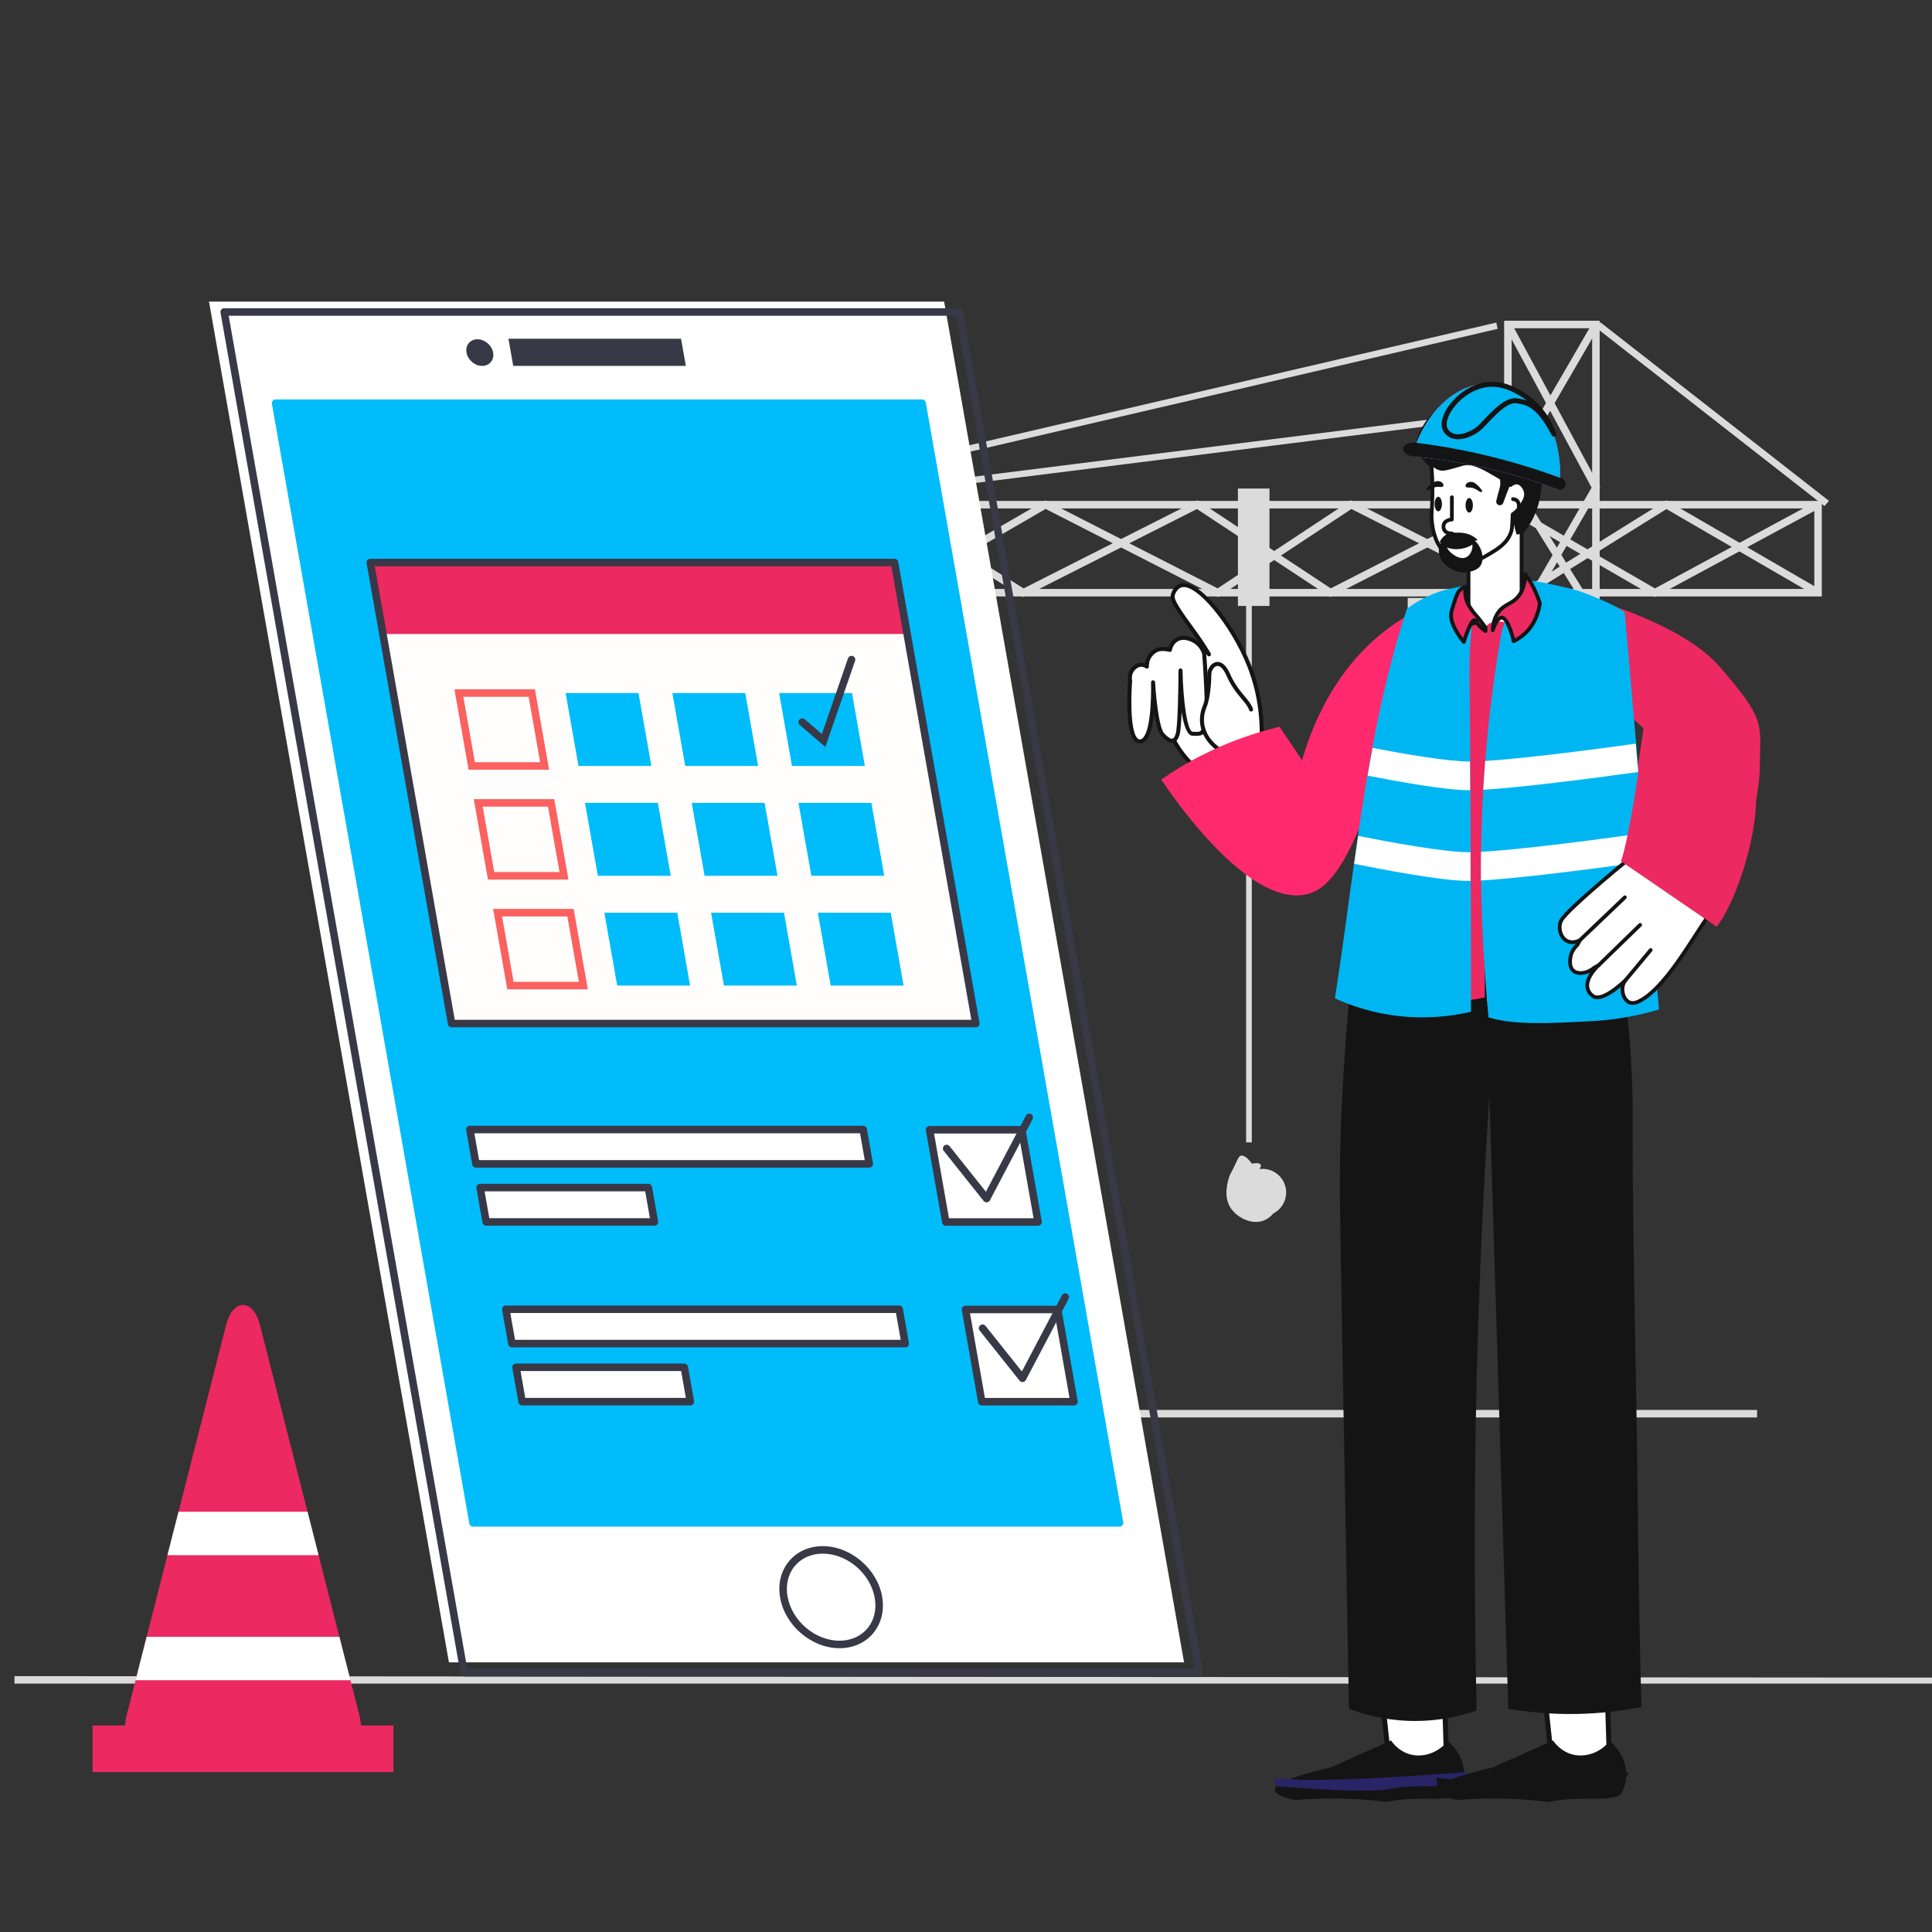 <?xml version="1.0" encoding="UTF-8" standalone="no"?>
<!DOCTYPE svg PUBLIC "-//W3C//DTD SVG 1.1//EN" "http://www.w3.org/Graphics/SVG/1.1/DTD/svg11.dtd">
<!-- Created with Vectornator (http://vectornator.io/) -->
<svg height="100%" stroke-miterlimit="10" style="fill-rule:nonzero;clip-rule:evenodd;stroke-linecap:round;stroke-linejoin:round;" version="1.1" viewBox="0 0 772 772" width="100%" xml:space="preserve" xmlns="http://www.w3.org/2000/svg" xmlns:xlink="http://www.w3.org/1999/xlink">
<rect x="0" y="0" width="772" height="772" fill="#333333" stroke="none"/>
<defs/>
<clipPath id="ArtboardFrame">
<rect height="772" width="772" x="0" y="0"/>
</clipPath>
<g clip-path="url(#ArtboardFrame)" id="Layer-1">
<path d="M777.788 672.756L5.788 672.756L5.788 669.756L777.516 670.35L777.788 672.756Z" fill="#dbdbdb" fill-rule="nonzero" opacity="1" stroke="none"/>
<g opacity="1">
<path d="M491.253 470.033C490.697 471.686 488.586 477.967 491.82 482.789C494.547 486.855 501.337 490.273 506.56 486.899C510.884 484.105 512.487 477.719 509.536 472.442C508.963 472.24 508.054 472.006 507.552 472.442C506.515 473.343 508.56 475.93 507.552 478.253C506.832 479.913 504.687 481.131 502.875 480.804C500.662 480.404 499.22 477.748 499.048 475.56C498.657 470.586 504.752 467.035 503.725 465.356C503.439 464.888 502.592 464.554 500.251 464.98C499.833 464.401 497.523 461.271 495.788 461.813C495.074 462.035 494.751 462.789 494.088 464.222C491.779 469.206 491.719 468.645 491.253 470.033" fill="#dbdbdb" fill-rule="nonzero" opacity="1" stroke="none"/>
<path d="M494.654 242.129L507.268 242.129L507.268 195.216L494.654 195.216L494.654 242.129Z" fill="#dbdbdb" fill-rule="nonzero" opacity="1" stroke="none"/>
<path d="M567.006 267.991L594.684 267.991L594.684 246.826L567.006 246.826L567.006 267.991ZM602.323 238.936L602.323 287.278L585.157 287.278C572.643 287.278 562.498 277.133 562.498 264.618L562.498 238.936L602.323 238.936Z" fill="#dbdbdb" fill-rule="nonzero" opacity="1" stroke="none"/>
<path d="M562.498 292.914L637.641 292.914L637.641 287.278L562.498 287.278L562.498 292.914Z" fill="#dbdbdb" fill-rule="nonzero" opacity="1" stroke="none"/>
<path d="M562.498 302.182L637.641 302.182L637.641 296.546L562.498 296.546L562.498 302.182Z" fill="#dbdbdb" fill-rule="nonzero" opacity="1" stroke="none"/>
<path d="M450.214 566.393L702.101 566.393L702.101 563.393L450.214 563.393L450.214 566.393Z" fill="#dbdbdb" fill-rule="nonzero" opacity="1" stroke="none"/>
<path d="M497.931 456.479L500.199 456.479L500.199 242.04L497.931 242.04L497.931 456.479Z" fill="#dbdbdb" fill-rule="nonzero" opacity="1" stroke="none"/>
<path d="M729.047 202.216L730.83 200.133L639.486 128.79L637.703 130.873L729.047 202.216Z" fill="#dbdbdb" fill-rule="nonzero" opacity="1" stroke="none"/>
<path d="M636.405 565.067L639 563.561L604.284 503.733L639.422 447.265L604.266 377.844L639.436 324.576L604.241 255.665L639.421 194.904L603.854 128.948L601.214 130.372L635.984 194.852L600.827 255.575L635.968 324.382L600.802 377.645L635.983 447.115L600.784 503.678L636.405 565.067Z" fill="#dbdbdb" fill-rule="nonzero" opacity="1" stroke="none"/>
<path d="M603.854 565.026L639.42 499.07L604.241 438.309L639.436 369.398L604.266 316.13L639.422 246.708L604.284 190.242L639 130.413L636.405 128.907L600.784 190.295L635.983 246.859L600.802 316.329L635.968 369.591L600.827 438.399L635.984 499.123L601.213 563.602L603.854 565.026Z" fill="#dbdbdb" fill-rule="nonzero" opacity="1" stroke="none"/>
<path d="M531.554 238.567L600.465 203.371L661.226 238.551L727.182 202.984L725.758 200.344L661.278 235.115L600.554 199.957L531.747 235.099L478.485 199.932L409.015 235.113L352.452 199.914L291.062 235.536L292.568 238.131L352.397 203.414L408.864 238.553L478.285 203.396L531.554 238.567Z" fill="#dbdbdb" fill-rule="nonzero" opacity="1" stroke="none"/>
<path d="M486.732 238.567L540 203.396L609.422 238.553L665.888 203.414L725.717 238.131L727.223 235.536L665.835 199.914L609.271 235.113L539.801 199.932L486.539 235.099L417.731 199.957L357.008 235.115L292.527 200.344L291.104 202.984L357.061 238.551L417.821 203.371L486.732 238.567Z" fill="#dbdbdb" fill-rule="nonzero" opacity="1" stroke="none"/>
<path d="M636.203 562.815L604.034 562.815L604.034 131.161L636.203 131.161L636.203 562.815ZM601.034 565.815L639.203 565.815L639.203 128.161L601.034 128.161L601.034 565.815Z" fill="#dbdbdb" fill-rule="nonzero" opacity="1" stroke="none"/>
<path d="M724.97 235.333L293.315 235.333L293.315 203.164L724.97 203.164L724.97 235.333ZM290.316 238.333L727.971 238.333L727.971 200.164L290.316 200.164L290.316 238.333Z" fill="#dbdbdb" fill-rule="nonzero" opacity="1" stroke="none"/>
<path d="M310.473 202.94L598.607 166.758L598.302 164.206L310.168 200.389L310.473 202.94Z" fill="#dbdbdb" fill-rule="nonzero" opacity="1" stroke="none"/>
<path d="M291.273 202.915L598.454 131.401L597.891 128.899L290.71 200.414L291.273 202.915Z" fill="#dbdbdb" fill-rule="nonzero" opacity="1" stroke="none"/>
<path d="M513.932 476.491C513.932 481.696 509.712 485.916 504.507 485.916C499.302 485.916 495.082 481.696 495.082 476.491C495.082 471.285 499.302 467.066 504.507 467.066C509.712 467.066 513.932 471.285 513.932 476.491" fill="#dbdbdb" fill-rule="nonzero" opacity="1" stroke="none"/>
</g>
<g opacity="0">
<path d="M565.34 673.73L579.154 674.626L577.422 640.13L579.154 601.31L565.34 601.393L565.34 673.73Z" fill="#dbdbdb" fill-rule="nonzero" opacity="1" stroke="none"/>
<path d="M754.083 678.969L773.116 680.043L773.116 605.144L754.083 605.244L754.083 678.969Z" fill="#dbdbdb" fill-rule="nonzero" opacity="1" stroke="none"/>
<path d="M560.059 629.937L782.134 630.537C787.971 630.553 792.743 626.699 792.743 621.929L792.743 568.241C792.743 563.471 787.971 559.866 782.134 560.185L560.059 572.352C556.182 572.564 553.061 575.851 553.061 579.695L553.061 622.958C553.061 626.802 556.182 629.927 560.059 629.937" fill="#141414" fill-rule="nonzero" opacity="1" stroke="none"/>
<path d="M552.258 627.073L773.171 627.666C778.969 627.681 783.71 623.854 783.71 619.116L783.71 565.793C783.71 561.056 778.969 557.473 773.171 557.789L552.258 569.806C548.397 570.016 545.288 573.284 545.288 577.107L545.288 620.133C545.288 623.955 548.397 627.063 552.258 627.073" fill="#ff2a6d" fill-rule="nonzero" opacity="1" stroke="none"/>
<g opacity="1">
<clipPath id="ClipPath">
<path d="M783.815 565.787L783.815 619.111C783.815 623.848 779.074 627.676 773.275 627.66L552.363 627.067C548.501 627.057 545.393 623.95 545.393 620.128L545.393 577.101C545.393 573.278 548.501 570.01 552.363 569.8L773.275 557.783C773.513 557.77 773.749 557.763 773.983 557.763C779.455 557.763 783.815 561.244 783.815 565.787"/>
</clipPath>
<g clip-path="url(#ClipPath)">
<path d="M679.281 748.551L700.375 758.541L813.345 534.762L787.954 528.306L679.281 748.551Z" fill="#ffffff" fill-rule="nonzero" opacity="1" stroke="none"/>
<path d="M633.195 726.725L652.589 735.91L755.954 520.17L732.795 514.281L633.195 726.725Z" fill="#ffffff" fill-rule="nonzero" opacity="1" stroke="none"/>
<path d="M590.719 706.609L608.61 715.082L703.546 506.845L682.337 501.452L590.719 706.609Z" fill="#ffffff" fill-rule="nonzero" opacity="1" stroke="none"/>
<path d="M551.447 688.01L568.004 695.851L655.502 494.629L636.006 489.672L551.447 688.01Z" fill="#ffffff" fill-rule="nonzero" opacity="1" stroke="none"/>
<path d="M515.028 670.763L530.394 678.04L611.296 483.389L593.314 478.817L515.028 670.763Z" fill="#ffffff" fill-rule="nonzero" opacity="1" stroke="none"/>
<path d="M481.163 654.724L495.463 661.496L570.487 473.012L553.849 468.782L481.163 654.724Z" fill="#ffffff" fill-rule="nonzero" opacity="1" stroke="none"/>
</g>
</g>
</g>
<g opacity="1">
<g opacity="1">
<path d="M447.493 672.539L153.746 672.539C153.004 672.539 152.369 672.006 152.24 671.275L56.363 127.531C56.284 127.086 56.407 126.628 56.698 126.282C56.988 125.935 57.417 125.735 57.87 125.735L351.616 125.735C352.359 125.735 352.994 126.268 353.123 126.999L449 670.743C449.078 671.188 448.956 671.645 448.665 671.992C448.375 672.339 447.945 672.539 447.493 672.539" fill="#393846" fill-rule="nonzero" opacity="0" stroke="none"/>
<path d="M473.133 664.25L179.386 664.25L83.51 120.506L377.256 120.506L473.133 664.25Z" fill="#ffffff" fill-rule="nonzero" opacity="1" stroke="none"/>
<path d="M448.498 609.489C448.208 609.829 447.788 610.019 447.348 610.019L189.018 610.019C188.288 610.019 187.668 609.499 187.538 608.779L108.648 161.359C108.568 160.919 108.688 160.469 108.978 160.129C109.258 159.789 109.678 159.599 110.118 159.599L368.448 159.599C369.178 159.599 369.808 160.119 369.928 160.839L448.818 608.259C448.898 608.699 448.778 609.149 448.498 609.489" fill="#00bcfa" fill-rule="nonzero" opacity="1" stroke="none"/>
<path d="M328.778 620.815C324.237 620.815 320.278 622.553 317.629 625.71C314.915 628.945 313.873 633.291 314.693 637.948C316.41 647.682 325.717 655.601 335.441 655.601C339.982 655.601 343.941 653.863 346.59 650.706C349.304 647.471 350.346 643.126 349.525 638.469C347.808 628.735 338.502 620.815 328.778 620.815M335.441 658.601C324.329 658.601 313.697 649.57 311.739 638.469C310.761 632.923 312.037 627.708 315.331 623.782C318.56 619.934 323.335 617.815 328.778 617.815C339.889 617.815 350.521 626.847 352.479 637.948C353.457 643.494 352.182 648.709 348.888 652.634C345.659 656.482 340.883 658.601 335.441 658.601" fill="#393846" fill-rule="nonzero" opacity="1" stroke="none"/>
<path d="M197.048 140.893C197.566 143.832 195.604 146.215 192.664 146.215C189.725 146.215 186.922 143.832 186.404 140.893C185.885 137.954 187.848 135.571 190.787 135.571C193.727 135.571 196.53 137.954 197.048 140.893" fill="#393846" fill-rule="nonzero" opacity="1" stroke="none"/>
<path d="M274.05 146.215L205.083 146.215L203.167 135.349L272.134 135.349L274.05 146.215Z" fill="#393846" fill-rule="nonzero" opacity="1" stroke="none"/>
<path d="M186.727 666.91L477.427 666.91L382.08 126.166L91.379 126.166L186.727 666.91ZM479.215 669.91L185.468 669.91C184.74 669.91 184.118 669.388 183.991 668.671L88.115 124.927C88.038 124.49 88.158 124.041 88.443 123.702C88.727 123.362 89.148 123.166 89.592 123.166L383.339 123.166C384.066 123.166 384.689 123.688 384.816 124.405L480.692 668.149C480.769 668.586 480.648 669.034 480.364 669.374C480.079 669.714 479.658 669.91 479.215 669.91" fill="#393846" fill-rule="nonzero" opacity="1" stroke="none"/>
<path d="M180.455 408.994L389.927 408.994L357.444 224.774L147.972 224.774L180.455 408.994Z" fill="#fffefd" fill-rule="nonzero" opacity="1" stroke="none"/>
</g>
<g opacity="1">
<clipPath id="ClipPath_2">
<path d="M147.972 224.774L180.455 408.994L389.927 408.994L357.444 224.774L147.972 224.774Z"/>
</clipPath>
<g clip-path="url(#ClipPath_2)">
<path d="M130.962 253.339L390.939 253.339L382.618 206.146L122.64 206.146L130.962 253.339Z" fill="#ec2961" fill-rule="nonzero" opacity="1" stroke="none"/>
</g>
</g>
<g opacity="1">
<path d="M316.458 306.065L345.587 306.065L340.451 276.936L311.322 276.936L316.458 306.065Z" fill="#00bcfa" fill-rule="nonzero" opacity="1" stroke="none"/>
<path d="M273.804 306.065L302.933 306.065L297.797 276.936L268.668 276.936L273.804 306.065Z" fill="#00bcfa" fill-rule="nonzero" opacity="1" stroke="none"/>
<path d="M231.15 306.065L260.279 306.065L255.143 276.936L226.014 276.936L231.15 306.065Z" fill="#00bcfa" fill-rule="nonzero" opacity="1" stroke="none"/>
<path d="M188.497 306.065L217.626 306.065L212.49 276.936L183.361 276.936L188.497 306.065Z" fill="#fffefd" fill-rule="nonzero" opacity="1" stroke="none"/>
<path d="M324.195 349.946L353.324 349.946L348.188 320.817L319.059 320.817L324.195 349.946Z" fill="#00bcfa" fill-rule="nonzero" opacity="1" stroke="none"/>
<path d="M281.541 349.946L310.67 349.946L305.534 320.817L276.405 320.817L281.541 349.946Z" fill="#00bcfa" fill-rule="nonzero" opacity="1" stroke="none"/>
<path d="M238.888 349.946L268.017 349.946L262.881 320.817L233.752 320.817L238.888 349.946Z" fill="#00bcfa" fill-rule="nonzero" opacity="1" stroke="none"/>
<path d="M196.234 349.946L225.363 349.946L220.227 320.817L191.098 320.817L196.234 349.946Z" fill="#fffefd" fill-rule="nonzero" opacity="1" stroke="none"/>
<path d="M331.933 393.828L361.062 393.828L355.926 364.699L326.797 364.699L331.933 393.828Z" fill="#00bcfa" fill-rule="nonzero" opacity="1" stroke="none"/>
<path d="M289.279 393.828L318.408 393.828L313.272 364.699L284.143 364.699L289.279 393.828Z" fill="#00bcfa" fill-rule="nonzero" opacity="1" stroke="none"/>
<path d="M246.625 393.828L275.754 393.828L270.618 364.699L241.489 364.699L246.625 393.828Z" fill="#00bcfa" fill-rule="nonzero" opacity="1" stroke="none"/>
<path d="M203.972 393.828L233.101 393.828L227.965 364.699L198.836 364.699L203.972 393.828Z" fill="#fffefd" fill-rule="nonzero" opacity="1" stroke="none"/>
<path d="M211.231 278.435L185.149 278.435L189.755 304.564L215.838 304.564L211.231 278.435ZM181.574 275.435L213.749 275.435L219.415 307.564L187.238 307.564L181.574 275.435Z" fill="#fb615f" fill-rule="nonzero" opacity="1" stroke="none"/>
<path d="M218.968 322.317L192.886 322.317L197.492 348.446L223.575 348.446L218.968 322.317ZM189.311 319.317L221.486 319.317L227.152 351.446L194.975 351.446L189.311 319.317Z" fill="#fb615f" fill-rule="nonzero" opacity="1" stroke="none"/>
<path d="M226.706 366.198L200.623 366.198L205.23 392.328L231.313 392.328L226.706 366.198ZM197.047 363.198L229.224 363.198L234.888 395.328L202.713 395.328L197.047 363.198Z" fill="#fb615f" fill-rule="nonzero" opacity="1" stroke="none"/>
<path d="M180.455 408.994L389.927 408.994L357.444 224.774L147.972 224.774L180.455 408.994Z" fill="none" opacity="1" stroke="#393846" stroke-linecap="round" stroke-linejoin="round" stroke-width="3"/>
<path d="M329.811 298.461L319.583 289.688C318.953 289.148 318.882 288.201 319.42 287.572C319.958 286.944 320.906 286.871 321.536 287.41L328.414 293.311L338.846 263.071C339.116 262.287 339.97 261.872 340.753 262.142C341.536 262.412 341.952 263.267 341.681 264.049L329.811 298.461Z" fill="#393846" fill-rule="nonzero" opacity="1" stroke="none"/>
<path d="M414.789 488.291L377.941 488.291L371.444 451.443L408.292 451.443L414.789 488.291Z" fill="#ffffff" fill-rule="nonzero" opacity="1" stroke="none"/>
<path d="M394.219 480.442C393.765 480.442 393.332 480.236 393.046 479.877L377.089 459.856C376.572 459.208 376.679 458.264 377.327 457.748C377.976 457.231 378.92 457.338 379.435 457.985L393.96 476.21L409.952 445.795C410.338 445.062 411.242 444.779 411.978 445.166C412.711 445.552 412.993 446.459 412.608 447.192L395.547 479.64C395.311 480.088 394.865 480.388 394.361 480.435C394.313 480.439 394.266 480.442 394.219 480.442" fill="#393846" fill-rule="nonzero" opacity="1" stroke="none"/>
<path d="M379.2 486.791L413.001 486.791L407.033 452.943L373.231 452.943L379.2 486.791ZM414.789 489.791L377.941 489.791C377.213 489.791 376.591 489.269 376.464 488.551L369.967 451.704C369.889 451.267 370.01 450.819 370.295 450.479C370.579 450.14 371 449.943 371.444 449.943L408.292 449.943C409.02 449.943 409.642 450.466 409.769 451.183L416.266 488.031C416.343 488.467 416.223 488.916 415.938 489.255C415.653 489.595 415.232 489.791 414.789 489.791" fill="#393846" fill-rule="nonzero" opacity="1" stroke="none"/>
<path d="M347.339 465.071L190.182 465.071L187.762 451.343L344.918 451.343L347.339 465.071Z" fill="#ffffff" fill-rule="nonzero" opacity="1" stroke="none"/>
<path d="M191.441 463.571L345.551 463.571L343.66 452.843L189.549 452.843L191.441 463.571ZM347.339 466.571L190.182 466.571C189.454 466.571 188.832 466.048 188.705 465.331L186.285 451.604C186.208 451.167 186.328 450.719 186.613 450.379C186.897 450.04 187.318 449.843 187.762 449.843L344.918 449.843C345.646 449.843 346.269 450.366 346.395 451.083L348.816 464.811C348.893 465.247 348.773 465.695 348.488 466.035C348.203 466.375 347.782 466.571 347.339 466.571" fill="#393846" fill-rule="nonzero" opacity="1" stroke="none"/>
<path d="M261.49 488.266L194.272 488.266L191.852 474.538L259.069 474.538L261.49 488.266Z" fill="#ffffff" fill-rule="nonzero" opacity="1" stroke="none"/>
<path d="M195.53 486.766L259.701 486.766L257.81 476.038L193.638 476.038L195.53 486.766ZM261.489 489.766L194.271 489.766C193.543 489.766 192.921 489.244 192.794 488.526L190.374 474.799C190.297 474.362 190.417 473.914 190.702 473.574C190.987 473.235 191.407 473.038 191.851 473.038L259.069 473.038C259.797 473.038 260.419 473.561 260.546 474.278L262.966 488.006C263.043 488.442 262.923 488.891 262.638 489.23C262.353 489.57 261.932 489.766 261.489 489.766" fill="#393846" fill-rule="nonzero" opacity="1" stroke="none"/>
<path d="M429.151 560.107L392.303 560.107L385.806 523.259L422.654 523.259L429.151 560.107Z" fill="#ffffff" fill-rule="nonzero" opacity="1" stroke="none"/>
<path d="M408.581 552.258C408.127 552.258 407.694 552.052 407.408 551.693L391.451 531.672C390.935 531.024 391.041 530.08 391.689 529.564C392.338 529.047 393.282 529.155 393.797 529.801L408.322 548.027L424.314 517.612C424.7 516.878 425.604 516.595 426.34 516.982C427.073 517.368 427.355 518.275 426.97 519.008L409.909 551.456C409.673 551.904 409.227 552.204 408.723 552.251C408.675 552.255 408.628 552.258 408.581 552.258" fill="#393846" fill-rule="nonzero" opacity="1" stroke="none"/>
<path d="M393.562 558.607L427.363 558.607L421.395 524.759L387.593 524.759L393.562 558.607ZM429.151 561.607L392.303 561.607C391.575 561.607 390.953 561.084 390.826 560.367L384.329 523.52C384.252 523.083 384.372 522.635 384.657 522.295C384.941 521.956 385.362 521.759 385.806 521.759L422.654 521.759C423.382 521.759 424.004 522.282 424.131 522.999L430.628 559.847C430.705 560.283 430.585 560.731 430.3 561.071C430.015 561.411 429.594 561.607 429.151 561.607" fill="#393846" fill-rule="nonzero" opacity="1" stroke="none"/>
<path d="M361.701 536.887L204.544 536.887L202.124 523.159L359.28 523.159L361.701 536.887Z" fill="#ffffff" fill-rule="nonzero" opacity="1" stroke="none"/>
<path d="M205.803 535.387L359.913 535.387L358.022 524.659L203.911 524.659L205.803 535.387ZM361.701 538.387L204.544 538.387C203.816 538.387 203.194 537.864 203.067 537.147L200.647 523.42C200.57 522.983 200.69 522.535 200.975 522.195C201.26 521.856 201.68 521.659 202.124 521.659L359.281 521.659C360.009 521.659 360.631 522.182 360.758 522.899L363.178 536.627C363.255 537.063 363.135 537.511 362.85 537.851C362.565 538.191 362.144 538.387 361.701 538.387" fill="#393846" fill-rule="nonzero" opacity="1" stroke="none"/>
<path d="M275.851 560.082L208.633 560.082L206.213 546.354L273.43 546.354L275.851 560.082Z" fill="#ffffff" fill-rule="nonzero" opacity="1" stroke="none"/>
<path d="M209.892 558.582L274.063 558.582L272.172 547.855L208 547.855L209.892 558.582ZM275.851 561.582L208.633 561.582C207.905 561.582 207.283 561.06 207.156 560.342L204.736 546.615C204.659 546.178 204.779 545.73 205.064 545.39C205.349 545.051 205.769 544.855 206.213 544.855L273.431 544.855C274.159 544.855 274.781 545.377 274.908 546.094L277.328 559.822C277.405 560.258 277.285 560.706 277 561.046C276.715 561.386 276.294 561.582 275.851 561.582" fill="#393846" fill-rule="nonzero" opacity="1" stroke="none"/>
</g>
</g>
<g opacity="1">
<g opacity="1">
<path d="M503.474 303.985C501.486 305.191 488.855 312.619 479.433 307.539C477.337 306.407 475.448 304.689 473.811 302.779C471.612 300.223 469.863 297.335 468.656 295.097C468.034 293.941 467.553 292.963 467.228 292.29C467.185 292.192 467.134 292.094 467.088 291.992C465.589 288.873 465.175 287.039 462.943 283.84C462.914 283.798 462.885 283.755 462.852 283.712C462.385 283.048 461.911 282.427 461.422 281.831C460.59 280.809 459.72 279.868 458.754 278.898C457.603 277.747 456.32 276.569 454.816 275.199C453.902 274.367 453.091 273.65 452.367 273.03C452.171 272.861 451.983 272.7 451.803 272.548C451.903 272.202 452.026 271.852 452.174 271.506C452.953 269.679 454.256 268.344 455.6 267.378C456.85 266.474 458.131 265.895 459.05 265.543C462.157 263.322 465.264 261.097 468.371 258.876C472.446 258.774 476.522 258.675 480.597 258.573C481.08 259.13 481.572 259.698 482.068 260.278C482.411 260.672 482.75 261.07 483.097 261.476C483.085 261.457 483.068 261.429 483.047 261.39C482.714 260.821 482.373 260.256 482.025 259.699C481.194 258.347 480.323 257.016 479.425 255.702C479.417 255.69 479.413 255.682 479.404 255.671C478.181 253.886 476.914 252.123 475.637 250.384C468.445 240.599 468.314 239.013 468.634 237.751C469 236.296 470.154 234.533 471.741 233.971C478.241 231.682 492.565 249.342 499.139 265.981C502.01 273.257 505.728 286.229 503.474 303.985" fill="#ffffff" fill-rule="nonzero" opacity="1" stroke="none"/>
<path d="M498.39 266.277C491.771 249.525 477.718 232.725 472.009 234.73C470.722 235.186 469.729 236.693 469.413 237.949C469.164 238.93 469.489 240.662 476.284 249.908C477.718 251.858 478.955 253.595 480.088 255.249C481.051 256.658 481.909 257.976 482.707 259.272C483.059 259.836 483.404 260.409 483.766 261.03C484.002 261.384 483.922 261.86 483.582 262.117C483.243 262.375 482.762 262.322 482.486 262L481.457 260.801C481.047 260.322 480.64 259.85 480.238 259.388L468.637 259.675L459.517 266.199C459.461 266.238 459.401 266.271 459.337 266.295C458.115 266.763 457.016 267.347 456.069 268.032C454.596 269.091 453.534 270.366 452.913 271.821C452.848 271.975 452.788 272.13 452.732 272.285L452.89 272.419C453.619 273.044 454.436 273.765 455.357 274.604C456.83 275.947 458.145 277.153 459.323 278.331C460.387 279.398 461.252 280.349 462.044 281.322C462.567 281.96 463.046 282.591 463.479 283.21C463.525 283.269 463.567 283.328 463.603 283.381C465.208 285.681 465.893 287.279 466.686 289.13C467.017 289.901 467.365 290.715 467.816 291.655L467.952 291.941C468.273 292.607 468.749 293.574 469.364 294.716C470.957 297.671 472.658 300.207 474.421 302.256C476.182 304.311 477.997 305.85 479.815 306.832C488.107 311.299 499.058 305.668 502.724 303.497C504.352 290.213 502.895 277.692 498.39 266.277M479.05 308.248C477.058 307.172 475.09 305.508 473.201 303.304C471.363 301.169 469.595 298.536 467.947 295.479C467.318 294.309 466.831 293.321 466.49 292.612L466.362 292.341C465.904 291.389 465.546 290.554 465.208 289.764C464.449 287.994 463.795 286.466 462.283 284.3L462.943 283.841L462.193 284.175C461.753 283.548 461.297 282.948 460.798 282.34C460.039 281.408 459.208 280.494 458.185 279.467C457.033 278.315 455.732 277.122 454.273 275.794C453.367 274.968 452.562 274.256 451.842 273.641L451.282 273.162C451.04 272.957 450.941 272.629 451.03 272.325C451.141 271.941 451.276 271.56 451.433 271.191C452.171 269.461 453.415 267.958 455.128 266.727C456.162 265.98 457.351 265.342 458.664 264.831L467.903 258.222C468.034 258.129 468.189 258.076 468.35 258.072L479.854 257.787C479.5 257.249 479.131 256.697 478.741 256.126C477.638 254.52 476.411 252.797 474.988 250.861C467.719 240.969 467.444 239.17 467.853 237.555C468.26 235.937 469.566 233.888 471.474 233.214C478.716 230.648 493.393 249.249 499.887 265.686C504.535 277.467 506.011 290.386 504.272 304.087C504.241 304.33 504.101 304.545 503.891 304.673C501.347 306.217 494.2 310.11 486.897 310.11C484.23 310.11 481.542 309.59 479.05 308.248" fill="#141414" fill-rule="nonzero" opacity="1" stroke="none"/>
<path d="M481.9 287.45C480.892 293.049 480.905 293.446 476.524 293.192C472.142 292.939 471.716 267.909 471.716 267.909C471.716 267.909 471.641 289.775 470.567 293.388C469.941 295.492 469.004 296.258 467.756 295.922C466.866 295.68 465.814 294.872 464.611 293.584C463.424 292.315 462.556 288.54 461.952 284.537C461.084 278.821 460.741 272.643 460.741 272.643C460.741 272.643 460.898 277.408 460.522 282.656C460.069 289.047 458.828 296.16 455.556 296.267C450.564 296.432 451.148 279.378 451.467 273.854C451.532 272.787 451.582 272.149 451.582 272.149C451.512 271.792 451.059 269.268 452.748 267.34C453.045 267.001 454.344 265.519 456.269 265.634C457.209 265.69 457.913 266.104 458.281 266.363C458.251 265.8 458.213 263.822 459.594 261.947C459.848 261.603 461.109 259.893 463.221 259.443C465.118 259.039 467.471 259.7 467.471 259.7C467.577 259.166 468.085 256.898 470.12 255.638C472.766 254 475.788 255.429 476.618 255.822C479.807 257.33 480.931 260.399 481.168 261.102C481.66 267.697 482.687 283.091 481.9 287.45" fill="#ffffff" fill-rule="nonzero" opacity="1" stroke="none"/>
<path d="M461.545 272.598C461.548 272.66 461.895 278.807 462.747 284.416C463.687 290.639 464.686 292.488 465.199 293.036C466.604 294.54 467.48 295.013 467.966 295.145C468.307 295.24 469.112 295.456 469.797 293.159C470.619 290.389 470.886 275.43 470.912 267.906C470.914 267.465 471.27 267.108 471.711 267.105L471.717 267.105C472.155 267.105 472.513 267.457 472.521 267.896C472.721 279.623 474.396 292.264 476.57 292.389C480.158 292.599 480.158 292.597 481.053 287.617L481.109 287.308C481.876 283.058 480.857 267.765 480.374 261.266C479.996 260.191 478.891 257.787 476.274 256.549C473.981 255.463 472.054 255.386 470.544 256.322C468.915 257.331 468.404 259.129 468.26 259.856C468.217 260.076 468.083 260.268 467.892 260.385C467.701 260.502 467.469 260.535 467.254 260.474C467.232 260.469 465.064 259.873 463.389 260.229C462.218 260.479 461.1 261.259 460.242 262.425C459.092 263.985 459.05 265.669 459.085 266.32C459.101 266.627 458.941 266.918 458.671 267.067C458.401 267.217 458.069 267.199 457.818 267.021C457.322 266.671 456.77 266.47 456.221 266.438C455.222 266.373 454.227 266.873 453.353 267.87C451.958 269.462 452.291 271.583 452.372 271.993C452.386 272.065 452.39 272.139 452.385 272.213C452.385 272.217 452.334 272.848 452.27 273.9C451.775 282.49 452.096 292.541 454.483 294.989C454.812 295.325 455.149 295.483 455.53 295.463C456.518 295.431 458.904 294.112 459.721 282.598C460.089 277.456 459.939 272.716 459.938 272.669C459.923 272.229 460.266 271.859 460.706 271.84C460.718 271.839 460.73 271.839 460.742 271.839C461.167 271.839 461.521 272.171 461.545 272.598M453.332 296.113C450.083 292.782 450.266 280.707 450.665 273.806C450.714 272.985 450.756 272.416 450.773 272.192C450.645 271.449 450.359 268.847 452.143 266.81C453.678 265.059 455.264 264.775 456.317 264.831C456.725 264.855 457.131 264.938 457.524 265.075C457.649 264.04 458.016 262.734 458.947 261.471C460.038 259.987 461.497 258.988 463.054 258.656C464.426 258.364 465.973 258.564 466.888 258.743C467.237 257.63 468.012 255.998 469.697 254.954C471.7 253.714 474.144 253.761 476.962 255.095C480.215 256.634 481.521 259.629 481.931 260.846C481.952 260.91 481.965 260.976 481.971 261.043C482.572 269.116 483.467 283.3 482.692 287.593L482.637 287.902C481.652 293.376 481.354 294.267 476.477 293.996C474.309 293.87 472.982 289.697 472.171 284.619C471.995 288.707 471.732 292.293 471.339 293.618C470.403 296.757 468.761 297.023 467.546 296.698C466.53 296.422 465.378 295.583 464.023 294.133C462.874 292.904 461.938 289.814 461.161 284.687C460.372 292.918 458.541 296.974 455.583 297.072C455.549 297.073 455.516 297.073 455.483 297.073C454.677 297.073 453.954 296.75 453.332 296.113" fill="#141414" fill-rule="nonzero" opacity="1" stroke="none"/>
<path d="M490.775 269.584C494.149 277.255 498.531 279.631 499.912 283.506L492.61 302.02C485.016 300.013 477.414 292.113 481.339 282.341C482.858 278.911 483.201 272.351 483.238 269.306C483.276 266.261 487.401 261.913 490.775 269.584" fill="#ffffff" fill-rule="nonzero" opacity="1" stroke="none"/>
<path d="M492.61 302.824C492.966 302.824 493.292 302.586 493.387 302.225C493.501 301.795 493.245 301.356 492.815 301.241C488.319 300.054 484.322 296.916 482.383 293.053C480.755 289.811 480.652 286.21 482.085 282.641C483.797 278.775 484.016 271.464 484.042 269.315C484.058 268.044 485.019 266.374 486.235 266.126C487.483 265.87 488.869 267.25 490.038 269.907C491.978 274.318 494.254 277.032 496.083 279.213C497.487 280.889 498.597 282.211 499.154 283.776C499.303 284.194 499.763 284.415 500.181 284.263C500.6 284.114 500.818 283.655 500.669 283.236C500.015 281.4 498.764 279.907 497.316 278.18C495.553 276.077 493.358 273.46 491.511 269.26C489.455 264.587 487.121 264.309 485.913 264.55C483.862 264.968 482.458 267.341 482.434 269.295C482.416 270.769 482.243 278.311 480.603 282.016C478.982 286.051 479.104 290.108 480.945 293.776C483.085 298.038 487.475 301.495 492.404 302.798C492.473 302.816 492.542 302.824 492.61 302.824" fill="#141414" fill-rule="nonzero" opacity="1" stroke="none"/>
<path d="M575.908 239.838C574.871 242.985 573.369 247.51 571.538 252.949C571.538 252.949 565.626 270.494 560.413 285.131C544.179 330.711 536.058 353.501 522.831 357.172C504.917 362.142 482.5 336.559 471.161 321.537C470.911 321.211 470.668 320.889 470.434 320.572C466.961 315.919 464.657 312.442 464.029 311.481C468.793 308.171 474.347 304.754 480.716 301.548C492.032 295.847 502.604 292.478 511.309 290.424C512.839 292.704 514.369 294.981 515.898 297.261C516.129 297.607 516.359 297.949 516.59 298.294C517.456 299.586 518.322 300.877 519.188 302.168C519.554 302.713 519.919 303.261 520.284 303.805C520.293 303.773 520.3 303.745 520.312 303.714C520.861 301.799 521.568 299.486 522.478 296.892C522.553 296.685 522.625 296.479 522.7 296.272C527.683 282.33 538.394 260.629 560.81 246.989C565.948 243.863 571.053 241.554 575.908 239.838" fill="#ff2a6d" fill-rule="nonzero" opacity="1" stroke="none"/>
</g>
<g opacity="1">
<path d="M576.653 660.391C577.075 673.826 577.497 687.262 577.918 700.698C575.335 701.982 571.481 703.551 566.566 704.383C561.908 705.171 557.922 705.021 555.109 704.709C553.442 689.068 551.774 673.427 550.107 657.786C558.956 658.654 567.804 659.523 576.653 660.391" fill="#ffffff" fill-rule="nonzero" opacity="1" stroke="#141414" stroke-linecap="round" stroke-linejoin="round" stroke-width="2"/>
<path d="M509.37 715.283C509.467 716.762 512.126 718.087 517.344 719.258C532.558 718.055 544.566 718.797 553.697 720.057C554.114 720 554.504 719.938 554.864 719.87C565.267 717.892 573.162 719.348 579.235 718.335C580.691 718.092 581.839 717.665 582.745 717.155C583.634 715.884 584.178 714.497 584.512 713.22C585.025 711.253 585.04 709.546 585.044 708.924C585.105 701.228 579.416 696.396 578.523 695.663C574.856 700.213 569.098 702.361 563.869 701.123C559.122 699.999 556.543 696.496 555.842 695.468L531.761 706.24C516.665 709.715 509.203 712.729 509.37 715.283" fill="#141414" fill-rule="nonzero" opacity="1" stroke="none"/>
<path d="M509.37 710.283L509.475 713.642C509.475 713.642 542.081 716.629 553.697 715.057C554.114 715 554.504 714.938 554.864 714.87C565.267 712.892 573.162 714.348 579.235 713.335C580.691 713.092 581.839 712.665 582.745 712.155C585.62 710.54 586.047 708.098 586.047 708.098C586.047 708.098 585.505 708.142 584.512 708.22C574.746 708.984 521.328 712.993 509.37 710.283" fill="#292466" fill-rule="nonzero" opacity="1" stroke="none"/>
<path d="M641.753 660.893C642.175 674.328 642.597 687.764 643.018 701.2C640.435 702.484 636.581 704.053 631.666 704.885C627.008 705.673 623.022 705.523 620.209 705.211C618.542 689.57 616.874 673.929 615.207 658.288C624.056 659.156 632.904 660.025 641.753 660.893" fill="#ffffff" fill-rule="nonzero" opacity="1" stroke="#141414" stroke-linecap="round" stroke-linejoin="round" stroke-width="2"/>
<path d="M574.101 715.283C574.198 716.762 576.857 718.087 582.075 719.258C597.289 718.055 609.298 718.797 618.428 720.057C618.845 720 619.235 719.938 619.595 719.87C629.998 717.892 637.893 719.348 643.966 718.335C645.422 718.092 646.57 717.665 647.476 717.155C648.365 715.884 648.91 714.497 649.243 713.22C649.756 711.253 649.771 709.546 649.775 708.924C649.836 701.228 644.148 696.396 643.254 695.663C639.587 700.213 633.829 702.361 628.6 701.123C623.853 699.999 621.274 696.496 620.573 695.468L596.492 706.24C581.396 709.715 573.934 712.729 574.101 715.283" fill="#141414" fill-rule="nonzero" opacity="1" stroke="none"/>
<path d="M574.101 710.283L574.207 713.642C574.207 713.642 606.812 716.629 618.428 715.057C618.845 715 619.235 714.938 619.595 714.87C629.998 712.892 637.893 714.348 643.966 713.335C645.422 713.092 646.57 712.665 647.476 712.155C650.351 710.54 650.778 708.098 650.778 708.098C650.778 708.098 650.236 708.142 649.243 708.22C639.477 708.984 586.06 712.993 574.101 710.283" fill="#141414" fill-rule="nonzero" opacity="1" stroke="none"/>
<path d="M541.228 378.376C539.635 392.62 537.48 414.638 536.156 441.631C535.011 464.994 535.445 482.646 535.574 490.515C536.035 518.742 536.969 572.205 539.04 682.794C544.288 684.804 552.392 687.219 562.551 687.619C574.677 688.096 584.33 685.491 590.041 683.483C589.334 651.532 588.779 604.436 590.041 551.839C590.982 512.615 592.734 474.635 595.139 437.976C596.095 468.693 597.048 499.411 597.998 530.128C599.573 581.016 601.14 631.905 602.7 682.794C610.278 684.092 619.715 685.093 630.551 684.862C640.318 684.653 648.865 683.493 655.871 682.105C654.999 647.454 654.615 619.277 654.424 600.43C653.922 550.854 652.421 501.286 652.359 451.707C652.35 445.053 652.861 425.86 649.566 400.74L647.168 382.465L541.228 378.376Z" fill="#141414" fill-rule="nonzero" opacity="1" stroke="none"/>
<path d="M607.687 204.968L607.687 243.522C607.687 247.047 604.473 250.046 600.116 250.58C598.489 250.779 596.676 250.844 594.722 250.665C594.468 250.642 594.217 250.615 593.971 250.585C589.651 250.061 586.498 247.035 586.498 243.541L586.498 204.968L607.687 204.968Z" fill="#ffffff" fill-rule="nonzero" opacity="1" stroke="none"/>
<path d="M607.242 206.277L607.242 244.081C607.242 247.197 604.27 249.911 600.329 250.394C598.589 250.608 596.827 250.638 595.096 250.477C594.848 250.455 594.604 250.429 594.366 250.4C590.482 249.928 587.553 247.22 587.553 244.1L587.553 206.277L607.242 206.277ZM597.319 252.079C598.384 252.079 599.452 252.013 600.512 251.883C605.281 251.298 608.742 248.017 608.742 244.081L608.742 205.527C608.742 205.113 608.406 204.777 607.992 204.777L586.803 204.777C586.389 204.777 586.053 205.113 586.053 205.527L586.053 244.1C586.053 247.977 589.549 251.326 594.185 251.889C594.439 251.92 594.697 251.947 594.96 251.971C595.742 252.043 596.53 252.079 597.319 252.079" fill="#141414" fill-rule="nonzero" opacity="1" stroke="none"/>
<path d="M588.756 328.017C588.77 328.405 588.781 328.792 588.796 329.177C588.807 329.459 588.817 329.738 588.825 330.021C589.252 341.437 590.06 352.314 591.144 362.6C591.444 365.441 591.763 368.234 592.104 370.984C592.14 371.3 592.18 371.611 592.22 371.926C592.27 372.35 592.325 372.774 592.379 373.194C593.444 381.521 594.673 389.419 596.002 396.858C606.147 399.133 620.734 401.111 637.915 399.05C638.89 398.937 639.876 398.807 640.868 398.662C649.828 397.361 657.633 395.209 664.118 392.916C663.462 388.818 662.81 384.723 662.155 380.626C662.115 380.379 662.078 380.137 662.039 379.894C660.944 373.046 659.85 366.198 658.756 359.354C658.712 359.075 658.669 358.8 658.626 358.524C657.828 353.546 657.035 348.568 656.238 343.593C656.198 343.343 656.158 343.093 656.118 342.847C655.097 336.444 654.075 330.046 653.053 323.647C652.767 321.847 652.477 320.05 652.191 318.249C652.151 317.992 652.108 317.734 652.068 317.477C650.854 309.869 649.636 302.256 648.419 294.647C647.593 289.481 646.77 284.314 645.944 279.151C645.908 278.912 645.868 278.669 645.828 278.43C644.702 271.361 643.571 264.292 642.441 257.22C642.18 255.578 641.915 253.934 641.654 252.292C640.506 250.905 638.865 249.089 636.716 247.162C636.506 246.974 636.289 246.781 636.068 246.589C632.47 243.484 627.56 240.187 621.231 238.021C617.462 236.727 613.959 236.1 610.966 235.825C610.691 235.796 610.419 235.774 610.151 235.756C609.644 235.716 609.154 235.691 608.683 235.669C608.825 235.941 609.06 236.408 609.318 237.031C609.426 237.285 609.535 237.56 609.64 237.861C610.448 240.122 611.202 243.676 609.886 247.376C607.618 253.76 593.749 241.329 592.035 255.388C591.369 261.185 590.397 268.872 589.908 275.202C589.89 275.437 589.872 275.676 589.854 275.916C589.531 280.176 589.26 284.553 589.046 289.039C589.035 289.296 589.02 289.557 589.013 289.818C588.904 292.118 588.814 294.445 588.738 296.803C588.419 306.724 588.397 317.144 588.756 328.017" fill="#ec2961" fill-rule="nonzero" opacity="1" stroke="none"/>
<path d="M538.956 393.501C543.663 395.515 549.376 397.486 555.989 398.841C556.181 398.885 556.373 398.921 556.565 398.961C556.623 398.972 556.684 398.983 556.742 398.994C562.539 400.135 568.017 400.602 573.036 400.642C573.326 400.649 573.615 400.649 573.898 400.649C581.655 400.642 588.289 399.631 593.304 398.544C593.311 390.696 593.311 382.845 593.304 374.994L593.304 374.881C593.304 374.403 593.304 373.921 593.3 373.443L593.3 372.385C593.296 369.736 593.293 367.084 593.286 364.436C593.264 352.407 593.22 340.381 593.155 328.356C593.155 327.925 593.152 327.494 593.148 327.066C593.101 317.798 593.039 308.533 592.967 299.269C592.945 296.353 592.92 293.436 592.894 290.523C592.894 290.269 592.891 290.015 592.887 289.762C592.855 285.628 592.815 281.494 592.779 277.363C592.775 277.124 592.771 276.885 592.771 276.646C592.71 270.66 592.593 263.575 593.293 257.63C594.006 251.57 593.104 249.967 591.293 249.63C590.279 248.348 584.082 253.453 583.489 249.137C582.782 243.996 584.57 240.051 585.3 238.63C583.552 238.886 581.588 239.31 579.489 240.001C574.305 241.707 570.464 244.335 567.941 246.432C567.065 248.925 566.22 251.428 565.409 253.939C565.333 254.171 565.26 254.399 565.184 254.631C563.315 260.468 561.619 266.352 560.065 272.273C559.999 272.508 559.938 272.74 559.88 272.976C558.365 278.78 556.992 284.62 555.724 290.49C553.46 300.961 551.539 311.519 549.8 322.11C549.757 322.349 549.717 322.592 549.681 322.831C549.351 324.838 549.029 326.849 548.713 328.86C548.673 329.099 548.637 329.338 548.601 329.581C547.565 336.164 546.586 342.762 545.623 349.356C544.735 355.432 543.862 361.501 542.97 367.563C542.934 367.816 542.898 368.066 542.858 368.32C541.623 376.74 540.347 385.142 538.956 393.501" fill="#ec2961" fill-rule="nonzero" opacity="1" stroke="none"/>
<path d="M581.309 189.228C576.211 188.647 573.556 188.351 570.769 186.032C566.314 182.324 566.042 176.589 566.027 176.117C566 175.288 568.985 167.296 574.222 163.726C578.632 160.72 581.929 162.46 586.679 166.335C588.188 165.747 595.199 163.204 603.016 166.467C610.702 169.675 613.79 176.258 614.61 178.061C616.986 183.283 616.579 187.828 616.059 193.64C615.732 197.301 614.985 204.613 609.973 211.377C609.452 212.079 608.989 212.635 608.669 213.006C607.801 213.223 606.932 213.44 606.064 213.657C605.534 212.065 604.826 209.588 604.435 206.491C603.808 201.52 604.563 199.427 604.124 197.605C602.595 191.275 588.588 190.058 581.309 189.228" fill="#141414" fill-rule="nonzero" opacity="1" stroke="none"/>
<path d="M571.864 184.668C573.436 186.684 575.01 187.141 575.772 187.274C576.588 187.415 577.315 187.331 580.007 186.622C583.056 185.82 583.662 185.523 584.567 185.319C588.644 184.403 592.648 186.757 598.988 190.486C600.696 191.49 601.426 192.165 601.992 192.442C602.668 192.773 603.183 193.236 603.574 193.82C604.459 193.07 605.425 192.704 606.286 192.802C607.89 192.984 609.252 194.768 609.648 196.404C610.186 198.623 608.931 200.495 607.855 202.101C607.287 202.947 606.226 204.302 604.441 205.542C604.413 206.088 604.387 206.642 604.364 207.212C604.251 210.07 604.186 211.523 603.785 212.68C602.261 217.069 598.519 219.317 595.478 221.142C592.046 223.203 588.345 225.425 583.814 224.513C581.109 223.968 579.307 222.549 578.378 221.8C573.375 217.767 572.561 211.546 572.219 208.933C571.88 206.338 572.069 204.745 572.219 202.049C572.45 197.911 572.541 192.023 571.864 184.668" fill="#ffffff" fill-rule="nonzero" opacity="1" stroke="none"/>
<path d="M606.012 193.536C606.076 193.536 606.139 193.54 606.201 193.546C607.461 193.69 608.593 195.233 608.92 196.581C609.379 198.479 608.288 200.108 607.232 201.683C606.394 202.934 605.311 204.024 604.013 204.926C603.822 205.059 603.704 205.272 603.692 205.504C603.665 206.053 603.637 206.61 603.615 207.183C603.5 210.078 603.434 211.402 603.076 212.434C601.642 216.566 598.01 218.747 595.092 220.499C591.707 222.532 588.209 224.631 583.962 223.777C581.381 223.258 579.671 221.879 578.849 221.216C574.08 217.371 573.297 211.39 572.963 208.835C572.685 206.712 572.775 205.269 572.898 203.271L572.968 202.09C573.246 197.118 573.184 191.942 572.785 186.676C573.675 187.384 574.641 187.838 575.644 188.012C576.637 188.185 577.487 188.06 580.198 187.347C581.979 186.878 582.955 186.574 583.601 186.373C584.058 186.23 584.37 186.132 584.732 186.051C588.518 185.201 592.315 187.432 598.606 191.131C599.543 191.682 600.186 192.137 600.656 192.469C601.065 192.758 601.361 192.967 601.662 193.115C602.201 193.379 602.623 193.746 602.951 194.237C603.07 194.415 603.259 194.533 603.47 194.562C603.684 194.591 603.897 194.53 604.059 194.392C604.71 193.841 605.41 193.536 606.012 193.536M585.905 225.473C589.722 225.473 592.955 223.532 595.862 221.787C598.99 219.908 602.881 217.572 604.493 212.926C604.94 211.64 605.002 210.078 605.114 207.242C605.131 206.8 605.152 206.368 605.172 205.941C606.49 204.976 607.601 203.826 608.478 202.518C609.598 200.847 610.992 198.767 610.378 196.228C609.929 194.375 608.372 192.284 606.371 192.056C605.508 191.957 604.584 192.215 603.708 192.786C603.316 192.369 602.852 192.027 602.321 191.768C602.129 191.673 601.862 191.484 601.522 191.244C601.031 190.896 600.358 190.42 599.368 189.839C592.984 186.085 588.765 183.607 584.403 184.587C584.003 184.677 583.658 184.784 583.154 184.941C582.484 185.15 581.564 185.436 579.816 185.897C577.236 186.575 576.575 186.65 575.901 186.535C574.668 186.32 573.476 185.515 572.456 184.207C572.251 183.944 571.897 183.849 571.589 183.97C571.279 184.093 571.087 184.405 571.117 184.736C571.662 190.645 571.78 196.455 571.47 202.007L571.401 203.179C571.272 205.26 571.179 206.764 571.476 209.03C571.833 211.763 572.671 218.162 577.908 222.384C578.751 223.063 580.725 224.656 583.666 225.248C584.435 225.403 585.181 225.473 585.905 225.473" fill="#141414" fill-rule="nonzero" opacity="1" stroke="none"/>
<path d="M600.409 187.993C599.422 187.965 598.698 188.91 598.98 189.857C599.407 191.285 599.765 193.288 599.224 195.091C598.639 197.042 598.177 198.92 597.901 200.113C597.732 200.844 598.149 201.58 598.861 201.815C599.605 202.061 600.41 201.672 600.678 200.936C601.987 197.34 605.594 187.66 606.39 187.925C607.055 188.147 603.04 188.067 600.409 187.993" fill="#141414" fill-rule="nonzero" opacity="1" stroke="none"/>
<path d="M687.446 356.489L649.257 330.322C652.251 321.801 656.159 295.568 656.619 291.656C656.673 291.201 656.701 290.954 656.701 290.954C656.701 290.954 656.385 290.676 655.822 290.175C651.817 286.618 635.34 271.783 631.51 265.249C627.14 257.795 614.545 233.632 614.545 233.632C614.545 233.632 668.011 244.428 687.033 266.277C706.055 288.127 703.227 289.155 703.227 305.606C703.227 322.057 694.872 347.295 687.446 356.489" fill="#ec2961" fill-rule="nonzero" opacity="1" stroke="none"/>
</g>
<g opacity="1">
<path d="M537.32 372.161C537.36 371.891 537.396 371.626 537.432 371.356C538.324 364.914 539.197 358.463 540.084 352.006C541.048 344.997 542.027 337.985 543.063 330.988C543.099 330.73 543.135 330.476 543.175 330.221C543.49 328.084 543.813 325.947 544.142 323.814C544.179 323.56 544.218 323.302 544.262 323.047C546.001 311.791 547.922 300.57 550.186 289.441C551.454 283.203 552.827 276.995 554.342 270.826C554.4 270.576 554.461 270.329 554.527 270.079C556.081 263.787 557.776 257.533 559.646 251.329C559.722 251.083 559.795 250.84 559.871 250.594C560.682 247.925 561.28 246.012 562.157 243.363C564.679 241.135 569.854 238.252 575.037 236.438C577.136 235.704 583.222 234.39 584.97 234.117C584.24 235.628 584.741 244.651 585.754 246.013C587.566 246.372 588.468 248.076 587.754 254.516C587.054 260.834 587.171 268.365 587.233 274.727C587.233 274.981 587.237 275.235 587.24 275.489C587.276 279.879 587.316 284.273 587.349 288.667C587.352 288.937 587.356 289.206 587.356 289.476C587.382 292.572 587.407 295.672 587.429 298.772C587.501 308.618 587.563 318.465 587.61 328.315C587.614 328.77 587.617 329.228 587.617 329.686C587.682 342.467 587.726 355.248 587.747 368.033C587.755 370.848 587.758 373.667 587.762 376.482L587.762 377.606C587.766 378.114 587.766 378.627 587.766 379.135L587.766 379.254C587.773 387.599 587.773 395.944 587.766 404.285C582.751 405.44 576.117 406.514 568.36 406.522C568.077 406.522 567.787 406.522 567.497 406.514C562.479 406.472 557.001 405.975 551.204 404.762C551.146 404.751 551.085 404.739 551.026 404.728C550.835 404.685 550.642 404.647 550.45 404.6C543.838 403.16 538.124 401.066 533.418 398.924C534.809 390.04 536.084 381.11 537.32 372.161M592.086 329.172C592.075 329.584 592.06 329.996 592.048 330.404C592.04 330.705 592.032 331.001 592.021 331.301C591.681 343.438 591.757 355.03 592.147 366.016C592.257 369.049 592.387 372.034 592.543 374.975C592.558 375.312 592.576 375.645 592.595 375.982C592.617 376.435 592.643 376.888 592.669 377.338C593.173 386.243 593.957 398.539 594.785 406.522C604.754 409.659 619.086 408.965 636.367 408.004C637.347 407.955 638.339 407.886 639.34 407.804C648.367 407.063 656.298 405.338 662.923 403.369C662.544 398.976 662.168 394.588 661.788 390.196C661.765 389.932 661.745 389.672 661.722 389.411C661.09 382.072 660.458 374.732 659.825 367.396C659.8 367.097 659.776 366.802 659.751 366.507C659.29 361.171 658.832 355.835 658.37 350.503C658.348 350.235 658.325 349.967 658.301 349.703C657.712 342.841 657.122 335.983 656.532 329.125C656.367 327.195 656.198 325.268 656.034 323.338C656.011 323.063 655.985 322.787 655.963 322.511C655.262 314.356 654.558 306.197 653.854 298.041C653.377 292.504 652.903 286.966 652.425 281.432C652.405 281.176 652.382 280.916 652.358 280.659C651.708 273.083 651.055 265.506 650.402 257.926C650.252 256.166 649.37 246.54 649.219 244.781C648.167 243.227 636.971 238.081 630.528 236.053C626.231 234.7 617.315 232.905 614.348 232.399C614.075 232.349 613.805 232.307 613.539 232.268C613.036 232.19 612.549 232.128 612.081 232.072C612.204 232.37 612.407 232.882 612.622 233.561C612.714 233.838 612.804 234.138 612.888 234.464C613.543 236.919 602.398 239.285 599.745 254.072C598.69 260.172 597.693 266.569 596.781 273.247C596.747 273.495 596.713 273.747 596.679 274C596.071 278.495 595.506 283.117 594.992 287.858C594.963 288.13 594.932 288.406 594.907 288.682C594.644 291.114 594.397 293.574 594.163 296.07C593.179 306.567 592.458 317.616 592.086 329.172" fill="#00b6f2" fill-rule="nonzero" opacity="1" stroke="none"/>
<path d="M586.905 315.769C577.8 315.769 558.674 312.336 546.491 309.953C547.125 306.248 547.777 302.547 548.471 298.857C560.731 301.21 578.501 304.302 587.187 304.302C587.249 304.302 587.316 304.301 587.379 304.301C587.405 308.122 587.426 311.944 587.449 315.765C587.266 315.767 587.08 315.769 586.905 315.769" fill="#ffffff" fill-rule="nonzero" opacity="1" stroke="none"/>
<path d="M592.689 315.569C592.919 311.673 593.182 307.834 593.486 304.069C610.029 303.058 640.393 298.991 653.609 297.156C653.665 297.801 653.72 298.445 653.776 299.09C654.046 302.221 654.315 305.352 654.585 308.484C641.779 310.262 609.594 314.589 592.689 315.569" fill="#ffffff" fill-rule="nonzero" opacity="1" stroke="none"/>
<path d="M542.699 334.014C554.428 336.352 576.777 340.525 586.867 340.525C587.094 340.525 587.332 340.523 587.572 340.52C587.588 344.341 587.599 348.162 587.611 351.982C587.257 351.988 586.912 351.992 586.585 351.992C576.079 351.992 552.228 347.422 541.103 345.167C541.624 341.447 542.155 337.729 542.699 334.014" fill="#ffffff" fill-rule="nonzero" opacity="1" stroke="none"/>
<path d="M591.779 340.372C609.513 339.433 645.96 334.416 656.688 332.904C657.013 336.679 657.337 340.455 657.662 344.231C648.408 345.537 610.234 350.825 591.746 351.826C591.718 348.068 591.727 344.251 591.779 340.372" fill="#ffffff" fill-rule="nonzero" opacity="1" stroke="none"/>
<path d="M593.596 250.722C593.118 250.05 592.376 249.032 591.422 247.824C589.477 245.359 589.147 245.267 588.161 243.838C587.174 242.406 586.059 240.754 585.625 238.403C585.319 236.743 585.462 235.33 585.625 234.418C584.504 234.831 583.794 235.389 583.361 235.806C582.624 236.517 582.025 237.465 580.552 242.389C580.207 243.546 580.033 244.125 579.971 244.392C578.997 248.558 582.734 253.84 584.9 256.519C587.194 249.393 588.48 247.709 589.248 247.824C589.732 247.896 589.879 248.663 591.06 249.997C591.967 251.023 592.898 251.72 593.596 252.171L593.596 250.722Z" fill="#ec2961" fill-rule="nonzero" opacity="1" stroke="none"/>
<path d="M589.123 247.063C588.188 247.063 586.954 248.041 584.627 254.951C581.492 250.784 580.102 247.127 580.702 244.564C580.761 244.309 580.924 243.767 581.244 242.696C582.727 237.734 583.293 236.914 583.881 236.347C584.132 236.105 584.411 235.886 584.718 235.692C584.659 236.652 584.715 237.605 584.888 238.54C585.359 241.097 586.571 242.853 587.544 244.264C588.085 245.049 588.441 245.453 588.934 246.012C589.373 246.51 589.92 247.131 590.833 248.289C591.323 248.909 591.807 249.543 592.28 250.184C592.05 249.964 591.83 249.737 591.621 249.501C591.122 248.936 590.827 248.491 590.591 248.133C590.249 247.617 589.955 247.171 589.359 247.082C589.282 247.07 589.204 247.063 589.123 247.063M584.901 257.27C584.946 257.27 584.993 257.265 585.038 257.257C585.309 257.206 585.53 257.011 585.615 256.749C587.682 250.323 588.753 248.934 589.118 248.634C589.184 248.725 589.267 248.851 589.34 248.96C589.589 249.336 589.929 249.852 590.498 250.495C591.276 251.373 592.181 252.149 593.189 252.801C593.419 252.95 593.714 252.961 593.954 252.83C594.196 252.699 594.346 252.446 594.346 252.171L594.346 250.722C594.346 250.566 594.297 250.414 594.207 250.287C593.502 249.297 592.763 248.312 592.011 247.359C591.072 246.169 590.511 245.532 590.059 245.021C589.584 244.481 589.27 244.124 588.779 243.413C587.887 242.119 586.776 240.509 586.363 238.267C586.139 237.055 586.14 235.804 586.364 234.55C586.411 234.285 586.313 234.016 586.107 233.843C585.901 233.67 585.619 233.621 585.366 233.714C584.38 234.078 583.531 234.6 582.84 235.267C581.927 236.148 581.276 237.354 579.834 242.174C579.472 243.388 579.303 243.956 579.241 244.222C578.268 248.382 581.465 253.462 584.318 256.991C584.461 257.169 584.677 257.27 584.901 257.27" fill="#141414" fill-rule="nonzero" opacity="1" stroke="none"/>
<path d="M596.467 251.872C596.558 251.582 598.127 246.744 600.09 246.799C601.994 246.853 603.484 251.483 604.076 253.321C604.443 254.462 604.663 255.461 604.8 256.22C606.127 255.587 607.656 254.669 609.148 253.321C613.967 248.97 615.025 243.2 615.308 241.002C614.848 239.547 614.258 237.961 613.496 236.292C612.239 233.54 610.826 231.248 609.511 229.408C609.354 234.492 607.726 237.248 606.25 238.828C603.832 241.417 601.295 241.418 599.003 244.263C596.988 246.765 596.538 249.759 596.467 251.872" fill="#ec2961" fill-rule="nonzero" opacity="1" stroke="none"/>
<path d="M614.542 241.07C614.16 243.861 612.886 248.936 608.646 252.765C607.647 253.666 606.539 254.45 605.339 255.104C605.186 254.424 605.002 253.751 604.79 253.092C603.68 249.644 602.257 246.111 600.111 246.05C599.435 246.019 598.811 246.375 598.269 246.908C598.622 246.112 599.062 245.386 599.587 244.734C600.707 243.343 601.896 242.685 603.155 241.988C604.346 241.328 605.578 240.647 606.798 239.34C608.58 237.432 609.685 234.838 610.093 231.609C611.116 233.21 612.028 234.883 612.814 236.604C613.474 238.048 614.055 239.55 614.542 241.07M604.8 256.97C604.911 256.97 605.021 256.945 605.123 256.897C606.787 256.104 608.31 255.088 609.65 253.878C614.334 249.65 615.671 244.056 616.051 241.098C616.065 240.99 616.056 240.88 616.023 240.776C615.507 239.145 614.887 237.531 614.178 235.981C613.059 233.529 611.693 231.171 610.12 228.972C609.933 228.71 609.6 228.598 609.292 228.691C608.984 228.784 608.771 229.064 608.761 229.385C608.642 233.266 607.612 236.271 605.702 238.316C604.644 239.449 603.567 240.045 602.428 240.676C601.099 241.412 599.724 242.173 598.419 243.793C596.735 245.883 595.826 248.593 595.717 251.847C595.705 252.221 595.97 252.548 596.34 252.611C596.706 252.674 597.068 252.456 597.182 252.098C597.878 249.903 599.171 247.549 600.055 247.549L600.069 247.549C600.582 247.564 601.692 248.362 603.362 253.551C603.656 254.465 603.891 255.407 604.062 256.353C604.104 256.583 604.25 256.781 604.458 256.887C604.565 256.943 604.683 256.97 604.8 256.97" fill="#141414" fill-rule="nonzero" opacity="1" stroke="none"/>
<path d="M696.407 338.876C696.407 338.876 696.15 344.531 688.438 357.127C686.77 359.851 684.431 363.404 681.747 367.298C681.516 367.64 681.28 367.982 681.041 368.329C675.391 376.528 664.869 395.216 655.022 400.054C654.124 400.495 652.59 401.136 651.166 400.568C649.063 399.728 647.808 396.493 648.467 393.854C648.726 392.817 649.235 392.052 649.619 391.576C649.547 391.648 648.729 392.455 647.519 393.494L647.513 393.499C647.465 393.54 647.416 393.581 647.367 393.625L647.364 393.628C646.627 394.255 645.758 394.954 644.822 395.625C641.964 397.681 638.514 399.463 636.514 397.997C633.746 395.967 633.628 392.877 635.589 389.584L635.592 389.579C636.36 388.289 637.45 386.965 638.825 385.662C638.771 385.695 638.057 386.147 637.016 386.677L637.01 386.682C633.983 389.206 630.354 389.424 628.623 387.819C626.942 386.26 627.403 383.308 627.518 382.574C627.941 379.861 629.654 378.183 630.258 377.642L631.373 375.634C631.055 375.821 628.811 377.094 626.489 376.148C623.915 375.099 623.14 372.093 623.222 370.225C623.279 368.944 623.721 367.977 623.919 367.665C627.299 362.355 650.619 343.449 653.454 341.161C653.639 341.012 653.737 340.932 653.737 340.932L653.801 340.174L655.022 326.023L696.407 338.876Z" fill="#ffffff" fill-rule="nonzero" opacity="1" stroke="none"/>
<path d="M695.582 339.405C695.293 341.11 693.939 346.704 687.798 356.735C686.146 359.433 683.84 362.939 681.129 366.872L680.422 367.903C679.361 369.444 678.161 371.303 676.77 373.456C671.093 382.249 662.512 395.538 654.691 399.38C653.829 399.804 652.557 400.313 651.444 399.871C649.711 399.179 648.618 396.343 649.194 394.035C649.372 393.326 649.711 392.656 650.202 392.048C650.453 391.738 650.416 391.286 650.121 391.019C649.825 390.754 649.372 390.764 649.09 391.044C649.056 391.078 648.241 391.886 647.03 392.925L646.868 393.065C646.865 393.068 646.861 393.071 646.858 393.074C646.011 393.792 645.179 394.446 644.385 395.015C640.912 397.514 638.275 398.356 636.958 397.392C633.997 395.221 634.93 392.156 636.233 389.968C636.975 388.722 638.019 387.458 639.341 386.206C639.62 385.941 639.654 385.508 639.419 385.203C639.183 384.898 638.757 384.821 638.429 385.024C638.185 385.177 637.55 385.563 636.675 386.009C636.604 386.044 636.54 386.091 636.485 386.147C633.716 388.452 630.5 388.534 629.132 387.269C628.5 386.682 627.834 385.411 628.258 382.692C628.613 380.416 629.977 378.901 630.758 378.199C630.82 378.144 630.872 378.078 630.913 378.006L632.029 375.998C632.193 375.703 632.139 375.334 631.897 375.097C631.654 374.861 631.285 374.816 630.993 374.988C630.625 375.203 628.697 376.236 626.772 375.454C624.417 374.494 623.91 371.635 623.971 370.258C624.021 369.132 624.407 368.295 624.551 368.068C627.258 363.815 644.289 349.52 653.925 341.744L654.21 341.514C654.368 341.385 654.466 341.198 654.483 340.996L655.688 327.016L695.582 339.405ZM652.37 401.539C653.7 401.539 654.88 400.959 655.352 400.726C663.547 396.701 671.918 383.736 678.031 374.269C679.414 372.127 680.609 370.277 681.658 368.754L682.368 367.718C685.09 363.768 687.412 360.239 689.078 357.518C696.801 344.903 697.145 339.149 697.156 338.91C697.171 338.569 696.955 338.26 696.629 338.159L655.244 325.307C655.026 325.24 654.791 325.274 654.603 325.401C654.414 325.528 654.294 325.733 654.274 325.959L652.983 340.576C650.308 342.736 626.747 361.824 623.286 367.262C623.013 367.692 622.535 368.792 622.473 370.192C622.365 372.618 623.487 375.735 626.206 376.843C627.479 377.362 628.713 377.311 629.709 377.085L629.662 377.17C628.72 378.039 627.189 379.816 626.776 382.459C626.25 385.832 627.213 387.534 628.112 388.369C629.767 389.903 632.612 389.957 635.261 388.692C635.151 388.86 635.047 389.028 634.947 389.195C632.685 392.993 633.096 396.42 636.071 398.602C638.009 400.022 641.1 399.225 645.26 396.234C646.014 395.693 646.8 395.08 647.598 394.411C647.213 397.289 648.639 400.366 650.888 401.264C651.384 401.462 651.887 401.539 652.37 401.539" fill="#141414" fill-rule="nonzero" opacity="1" stroke="none"/>
<path d="M681.747 368.048C681.807 368.048 681.868 368.041 681.929 368.026C682.331 367.926 682.576 367.518 682.475 367.116C680.008 357.242 669.102 341.926 653.526 340.414C653.123 340.371 652.748 340.676 652.707 341.088C652.667 341.501 652.969 341.867 653.382 341.907C667.591 343.287 678.563 357.645 681.02 367.48C681.105 367.82 681.411 368.048 681.747 368.048" fill="#141414" fill-rule="nonzero" opacity="1" stroke="none"/>
<path d="M579.876 212.668C575.987 213.966 575.246 216.795 575.246 216.795C575.246 216.795 577.753 216.927 579.876 215.8C579.876 215.8 584.712 217.634 590.428 215.8C590.428 215.8 587.878 212.46 581.756 212.859L579.876 212.668Z" fill="#141414" fill-rule="nonzero" opacity="1" stroke="none"/>
<path d="M623.004 195.802C615.946 193.135 608.04 190.558 599.33 188.346C586.391 185.056 574.498 183.286 564.16 182.384C568.423 167.135 578.474 156.26 589.805 153.79C590.27 153.688 590.736 153.6 591.205 153.528C591.227 153.526 591.246 153.519 591.268 153.517C591.95 153.413 592.639 153.338 593.332 153.297C600.821 152.843 606.488 156.224 608.165 157.257C612.703 160.05 616.318 164.156 618.884 169.151C619.435 170.213 619.935 171.319 620.384 172.461C620.453 172.633 620.519 172.804 620.584 172.976L620.588 172.979C623.121 179.667 624.006 187.549 623.004 195.802" fill="#ec2961" fill-rule="nonzero" opacity="1" stroke="none"/>
<path d="M623.004 195.802C615.946 193.135 608.04 190.558 599.33 188.346C586.391 185.056 574.498 183.286 564.16 182.384C568.423 167.135 578.474 156.26 589.805 153.79C590.27 153.688 590.736 153.6 591.205 153.528C591.227 153.526 591.246 153.519 591.268 153.517C591.95 153.413 592.639 153.338 593.332 153.297C600.821 152.843 606.488 156.224 608.165 157.257C612.703 160.05 616.318 164.156 618.884 169.151C619.435 170.213 619.935 171.319 620.384 172.461C620.453 172.633 620.519 172.804 620.584 172.976L620.588 172.979C623.121 179.667 624.006 187.549 623.004 195.802" fill="#ec2961" fill-rule="nonzero" opacity="1" stroke="none"/>
<path d="M623.004 195.802C615.946 193.135 608.04 190.558 599.33 188.346C586.391 185.056 574.498 183.286 564.16 182.384C568.423 167.135 578.474 156.26 589.805 153.79C590.27 153.688 590.736 153.6 591.205 153.528C591.227 153.526 591.246 153.519 591.268 153.517C591.95 153.413 592.639 153.338 593.332 153.297C600.821 152.843 606.488 156.224 608.165 157.257C612.703 160.05 616.318 164.156 618.884 169.151C619.435 170.213 619.935 171.319 620.384 172.461C620.453 172.633 620.519 172.804 620.584 172.976L620.588 172.979C623.121 179.667 624.006 187.549 623.004 195.802" fill="#00b6f2" fill-rule="nonzero" opacity="1" stroke="none"/>
<path d="M598.909 183.24C586.982 180.137 575.904 178.169 565.999 176.933C562.94 176.451 560.738 177.972 560.634 179.255C560.544 180.366 561.984 181.807 564.159 182.382C574.497 183.286 586.39 185.057 599.33 188.345C608.039 190.558 615.948 193.134 623.003 195.8C624.288 195.839 625.384 194.928 625.574 193.756C625.786 192.446 624.814 191.113 623.379 190.925C616.027 188.208 607.854 185.567 598.909 183.24" fill="#141414" fill-rule="nonzero" opacity="1" stroke="none"/>
<path d="M620.888 173.431C614.8 161.526 610.139 160.758 606.026 160.149C600.729 159.364 593.64 168.985 590.812 171.285C588.523 173.147 583.003 175.94 579.443 173.693C579.228 173.558 577.871 172.729 577.323 171.194C575.486 166.044 583.545 155.322 593.633 153.753C600.368 152.705 605.818 156.082 608.469 157.713C614.121 161.19 618.339 166.708 620.888 173.431" fill="#00b6f2" fill-rule="nonzero" opacity="1" stroke="#141414" stroke-linecap="round" stroke-linejoin="round" stroke-width="2"/>
<path d="M605.118 206.711C605.214 206.711 605.311 206.693 605.405 206.654C606.863 206.049 607.963 203.446 607.627 201.399C607.363 199.79 606.265 198.803 604.617 198.691C604.207 198.669 603.846 198.976 603.818 199.39C603.79 199.803 604.103 200.16 604.516 200.189C605.463 200.252 605.996 200.728 606.147 201.642C606.391 203.129 605.504 204.989 604.83 205.268C604.448 205.427 604.266 205.866 604.425 206.248C604.544 206.537 604.824 206.711 605.118 206.711" fill="#141414" fill-rule="nonzero" opacity="1" stroke="none"/>
<path d="M631.373 376.384C631.559 376.384 631.745 376.315 631.891 376.176L649.791 359.093C650.091 358.807 650.102 358.332 649.816 358.033C649.53 357.733 649.055 357.723 648.756 358.008L630.855 375.091C630.556 375.377 630.544 375.852 630.831 376.151C630.978 376.306 631.175 376.384 631.373 376.384" fill="#141414" fill-rule="nonzero" opacity="1" stroke="none"/>
<path d="M638.825 386.411C639.014 386.411 639.202 386.341 639.348 386.199L655.909 370.108C656.206 369.819 656.213 369.344 655.925 369.047C655.636 368.75 655.16 368.744 654.864 369.032L638.303 385.123C638.005 385.412 637.998 385.887 638.287 386.184C638.434 386.335 638.63 386.411 638.825 386.411" fill="#141414" fill-rule="nonzero" opacity="1" stroke="none"/>
<path d="M649.618 392.326C649.833 392.326 650.046 392.234 650.195 392.056L660.17 380.093C660.435 379.774 660.392 379.302 660.075 379.036C659.755 378.771 659.283 378.814 659.018 379.132L649.042 391.096C648.777 391.414 648.82 391.887 649.138 392.152C649.279 392.269 649.449 392.326 649.618 392.326" fill="#141414" fill-rule="nonzero" opacity="1" stroke="none"/>
<path d="M591.335 226.371C590.057 227.946 587.699 228.368 586.732 228.541C586.229 228.631 584.784 228.853 583.001 228.496C580.446 227.982 578.745 226.641 577.87 225.933C577.801 225.878 577.733 225.82 577.664 225.759C577.181 225.349 575.295 223.653 575.01 220.852C574.946 220.227 574.702 217.827 576.282 216.108C577.605 214.668 579.442 214.537 581.414 214.397C583.894 214.221 586.627 214.027 588.94 215.766C592.224 218.235 593.488 223.719 591.335 226.371" fill="#141414" fill-rule="nonzero" opacity="1" stroke="none"/>
<path d="M588.349 217.626C588.398 218.138 588.418 219.096 587.987 220.162C587.816 220.582 587.219 222.058 585.813 222.698C583.602 223.706 581.093 221.876 580.447 221.406C579.22 220.511 578.522 219.448 578.167 218.81L578.167 218.8C579.08 219.111 580.331 219.416 581.827 219.438C584.929 219.483 587.26 218.285 588.349 217.626" fill="#ffffff" fill-rule="nonzero" opacity="1" stroke="none"/>
<path d="M579.958 213.908C580.102 213.908 580.191 213.902 580.208 213.9C580.621 213.868 580.93 213.507 580.898 213.094C580.865 212.681 580.522 212.365 580.091 212.405C580.083 212.405 578.789 212.488 578.058 211.806C577.709 211.482 577.54 211.023 577.54 210.405C577.54 208.486 579.903 208.349 580.173 208.34C580.576 208.326 580.899 207.995 580.899 207.591L580.899 198.691C580.899 198.277 580.564 197.941 580.149 197.941C579.735 197.941 579.399 198.277 579.399 198.691L579.399 206.917C577.954 207.171 576.04 208.096 576.04 210.405C576.04 211.452 576.378 212.296 577.044 212.912C578.014 213.809 579.396 213.908 579.958 213.908" fill="#141414" fill-rule="nonzero" opacity="1" stroke="none"/>
<path d="M588.541 201.915C588.541 203.52 587.886 204.822 587.077 204.822C586.269 204.822 585.613 203.52 585.613 201.915C585.613 200.309 586.269 199.008 587.077 199.008C587.886 199.008 588.541 200.309 588.541 201.915" fill="#141414" fill-rule="nonzero" opacity="1" stroke="none"/>
<path d="M576.179 201.408C576.179 203.013 575.524 204.315 574.715 204.315C573.907 204.315 573.251 203.013 573.251 201.408C573.251 199.802 573.907 198.501 574.715 198.501C575.524 198.501 576.179 199.802 576.179 201.408" fill="#141414" fill-rule="nonzero" opacity="1" stroke="none"/>
<path d="M585.914 193.341C586.38 192.82 587.219 192.315 588.631 192.687C589.654 192.956 591.724 195.12 592.136 195.862C592.549 196.604 591.93 196.852 591.147 196.357C590.363 195.862 588.914 194.981 588.054 194.872C587.145 194.758 585.901 194.927 585.694 194.478C585.488 194.03 585.721 193.557 585.914 193.341" fill="#141414" fill-rule="nonzero" opacity="1" stroke="none"/>
<path d="M576.556 193.197C576.139 192.636 575.349 192.057 573.909 192.299C572.867 192.475 570.609 194.442 570.131 195.144C569.653 195.846 570.246 196.148 571.072 195.727C571.897 195.305 573.42 194.558 574.286 194.528C575.202 194.497 576.426 194.778 576.672 194.35C576.918 193.921 576.729 193.429 576.556 193.197" fill="#141414" fill-rule="nonzero" opacity="1" stroke="none"/>
<path d="M701.702 319.422C701.702 335.873 693.347 361.111 685.921 370.305L647.732 344.138C650.727 335.617 654.634 309.384 655.094 305.472L701.702 319.422Z" fill="#ec2961" fill-rule="nonzero" opacity="1" stroke="none"/>
</g>
</g>
<g opacity="1">
<path d="M57.302 704.341L136.914 704.341C142.296 704.341 145.865 694.258 143.614 685.418L140.039 671.392L135.614 654.032L127.311 621.437L122.885 604.077L103.808 529.213C101.172 518.871 93.044 518.871 90.408 529.213L71.331 604.077L66.905 621.437L58.602 654.032L54.177 671.392L50.602 685.418C48.351 694.258 51.92 704.341 57.302 704.341" fill="#ec2961" fill-rule="nonzero" opacity="1" stroke="none"/>
<path d="M37.022 708.084L157.193 708.084L157.193 689.517L37.022 689.517L37.022 708.084Z" fill="#ec2961" fill-rule="nonzero" opacity="1" stroke="none"/>
<path d="M37.022 708.084L157.193 708.084L157.193 689.517L37.022 689.517L37.022 708.084Z" fill="#ec2961" fill-rule="nonzero" opacity="1" stroke="none"/>
<path d="M37.022 708.084L157.193 708.084L157.193 689.517L37.022 689.517L37.022 708.084Z" fill="#ec2961" fill-rule="nonzero" opacity="1" stroke="none"/>
<path d="M66.905 621.437L127.31 621.437L122.885 604.077L71.33 604.077L66.905 621.437Z" fill="#ffffff" fill-rule="nonzero" opacity="1" stroke="none"/>
<path d="M54.176 671.392L140.039 671.392L135.614 654.032L58.602 654.032L54.176 671.392Z" fill="#ffffff" fill-rule="nonzero" opacity="1" stroke="none"/>
</g>
</g>
</svg>
